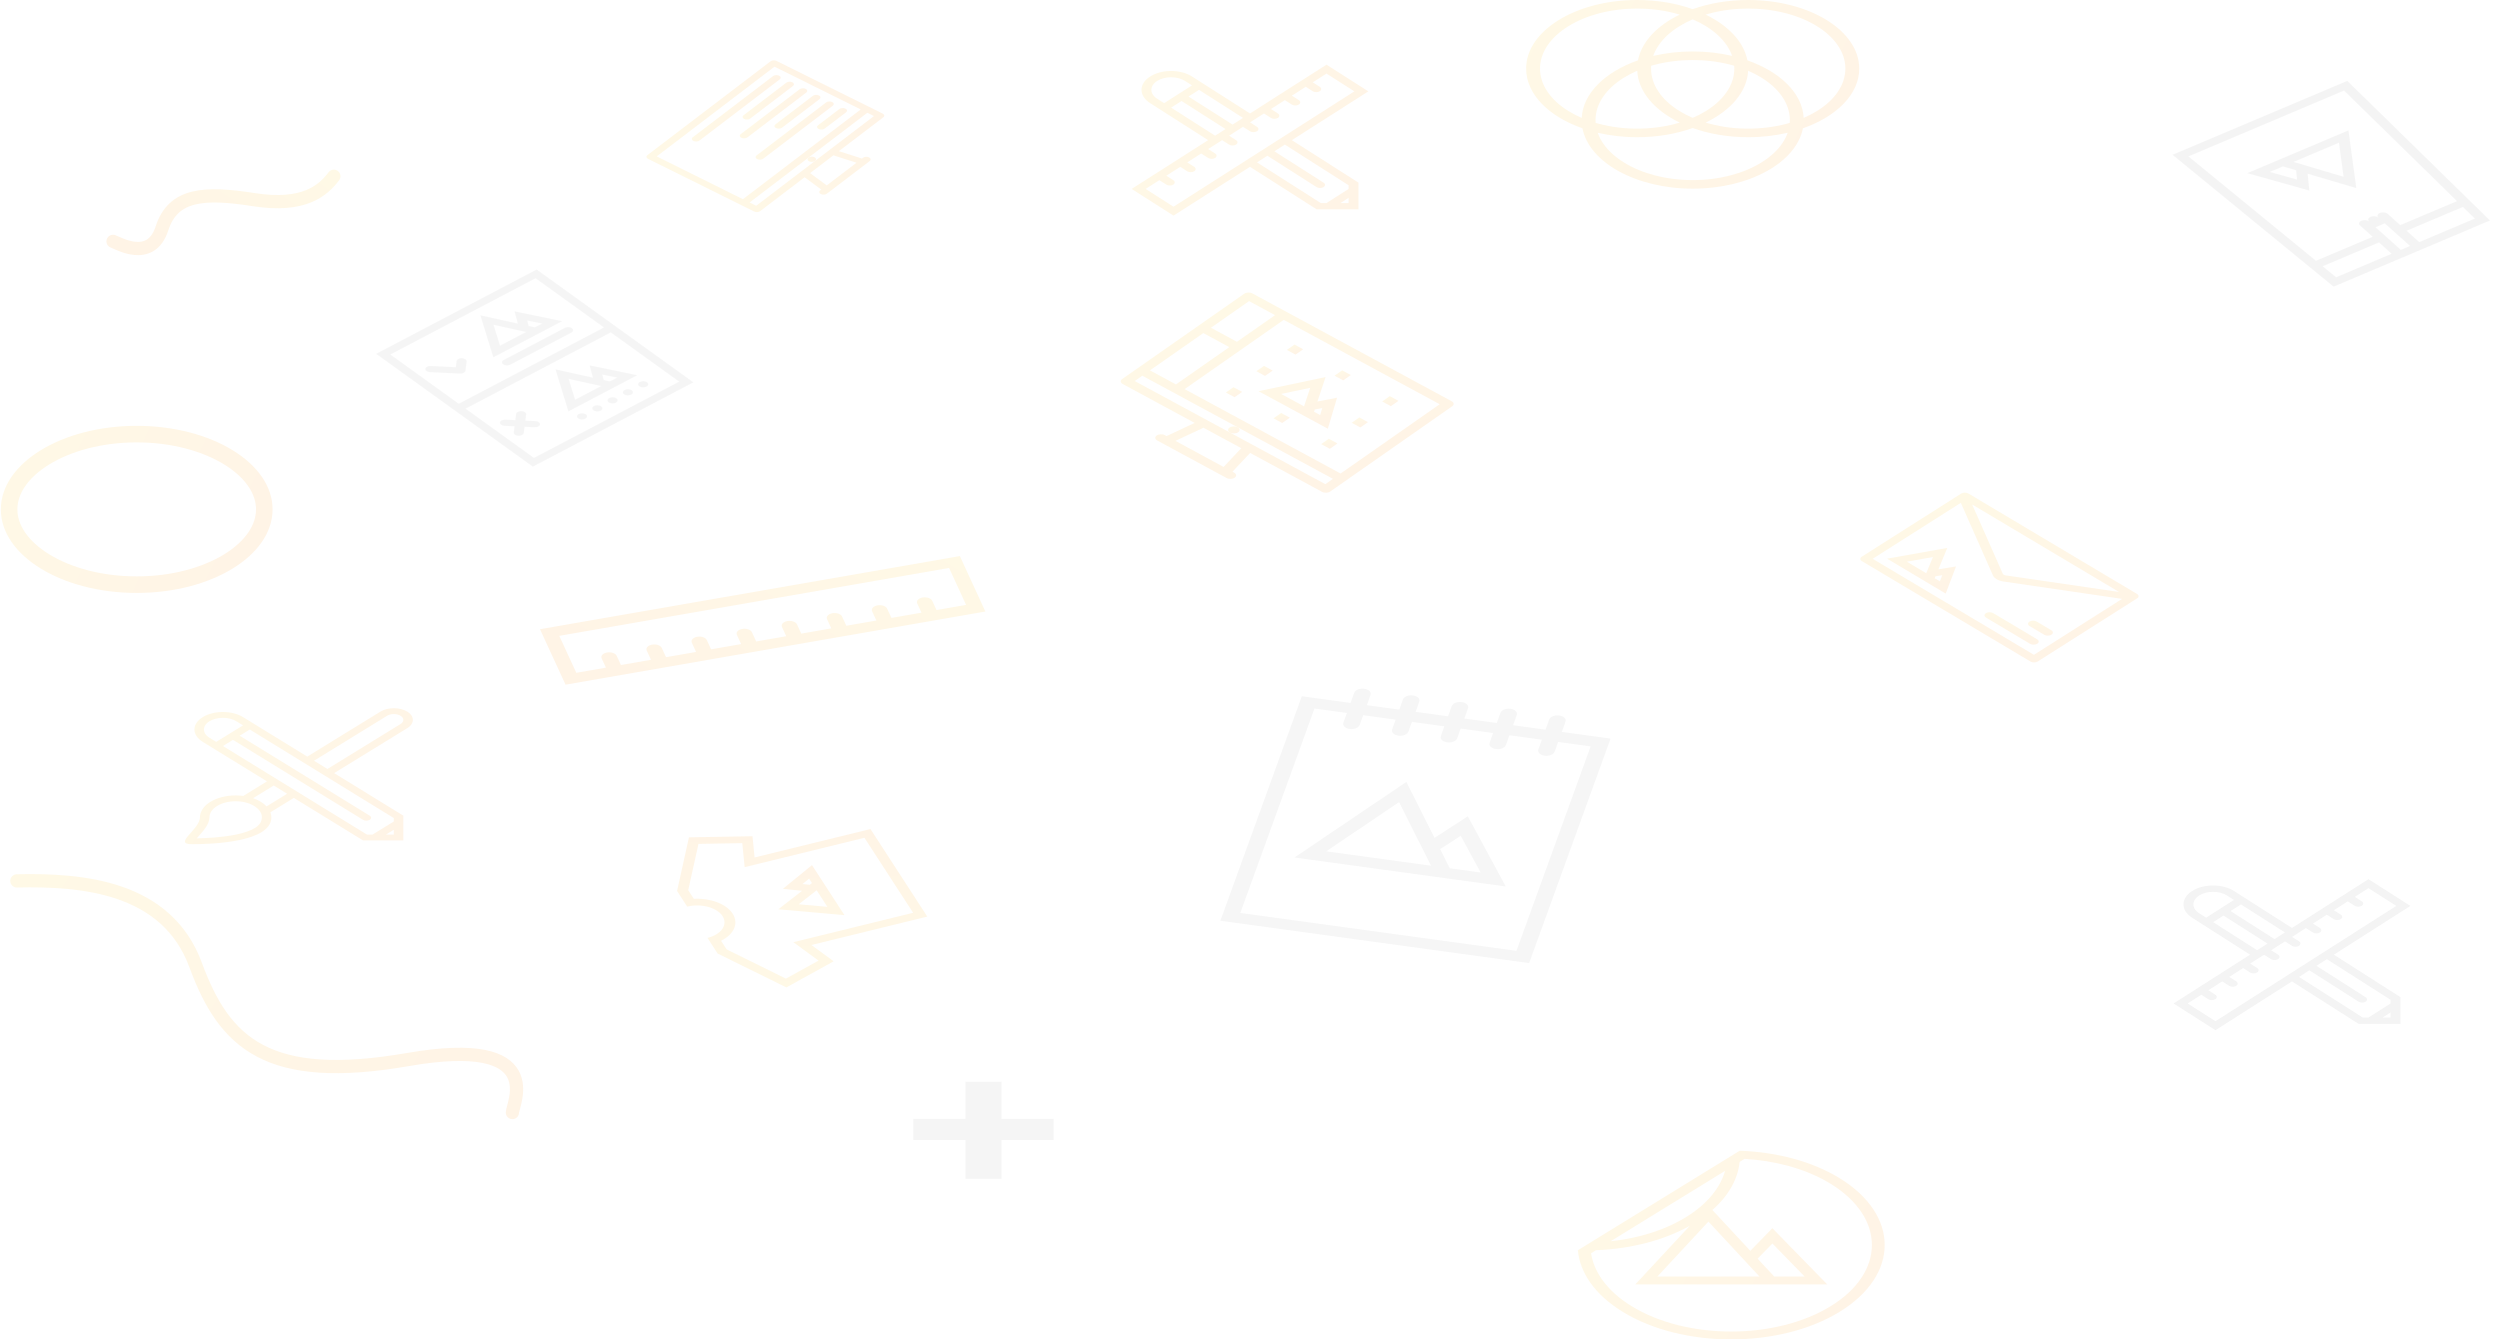 <svg width="1510" height="809" viewBox="0 0 1510 809" fill="none" xmlns="http://www.w3.org/2000/svg">
<g opacity="0.1">
<path d="M1050.78 695.049C1072.76 695.798 1094.39 701.334 1111.19 711.661C1147.4 733.929 1147.4 770.031 1111.19 792.299C1093.08 803.432 1069.35 809 1045.62 809C1021.89 809 998.151 803.432 980.048 792.299C963.257 781.973 954.248 768.669 953.032 755.152L1050.78 695.049ZM1071.63 771.031H1089.99L1070.53 751.078L1061.59 760.231L1071.63 771.031ZM1062.73 771.031L1031.89 737.843L1001.05 771.031H1062.73ZM972.792 749.721C978.73 749.089 984.544 748.067 990.182 746.662C1000.72 744.033 1010.18 740.171 1018.3 735.181C1027 729.827 1033.58 723.549 1037.84 716.519C1039.68 713.473 1041.05 710.36 1041.95 707.198L972.792 749.721ZM967.77 773.013C972.011 778.951 977.984 784.31 985.511 788.94C993.627 793.93 1003.09 797.794 1013.62 800.421C1023.81 802.961 1034.57 804.248 1045.62 804.248C1056.66 804.248 1067.42 802.961 1077.61 800.421C1088.15 797.794 1097.61 793.93 1105.72 788.94C1113.84 783.948 1120.12 778.132 1124.39 771.651C1128.53 765.388 1130.62 758.771 1130.62 751.981C1130.62 745.189 1128.53 738.572 1124.39 732.308C1120.12 725.828 1113.84 720.012 1105.72 715.02C1098.19 710.39 1089.48 706.721 1079.83 704.115C1071.52 701.873 1062.77 700.477 1053.73 699.95L1050.73 701.793C1049.7 712.008 1044.21 722.086 1034.28 730.832L1057.2 755.502L1070.53 741.842L1103.65 775.783H1076.05H1037.41H987.733L1020.65 740.366C1004.51 749.421 984.43 754.341 964.004 755.124L961.001 756.971C961.854 762.525 964.128 767.911 967.77 773.013Z" fill="url(#paint0_linear_3_260)" style="mix-blend-mode:multiply"/>
<path d="M324.141 162.788L369.402 195.373L373.527 198.342L418.788 230.927L321.833 281.847L276.572 249.262L272.447 246.293L227.186 213.708L324.141 162.788ZM322.511 276.575L410.217 230.512L368.904 200.77L281.198 246.832L322.511 276.575ZM364.779 197.801L323.467 168.058L235.761 214.121L277.073 243.863L364.779 197.8L364.779 197.801Z" fill="#3D3D3D" fill-opacity="0.5"/>
<path d="M312.777 195.455L310.767 188.053L339.535 193.989L329.64 199.186L315.785 206.462L297.986 215.81L290.145 190.459L312.777 195.455ZM327.426 195.432L318.422 193.565L319.335 196.912L323.057 197.727L327.426 195.432ZM317.737 200.52L298.097 196.184L301.992 208.79L317.737 200.52Z" fill="#3D3D3D" fill-opacity="0.5"/>
<path d="M304.219 217.437L341.161 198.035C342.426 197.371 344.357 197.464 345.449 198.25C346.527 199.026 346.375 200.214 345.11 200.878L308.168 220.28C306.889 220.951 304.978 220.847 303.901 220.071C302.809 219.285 302.941 218.108 304.219 217.437Z" fill="#3D3D3D" fill-opacity="0.5"/>
<path d="M386.518 230.688C387.783 230.024 389.701 230.108 390.793 230.894C391.885 231.68 391.718 232.857 390.454 233.521C389.175 234.193 387.259 234.11 386.167 233.324C385.075 232.537 385.24 231.359 386.518 230.688Z" fill="#3D3D3D" fill-opacity="0.5"/>
<path d="M377.288 235.536C378.549 234.873 380.468 234.957 381.559 235.743C382.651 236.529 382.485 237.706 381.223 238.369C379.945 239.04 378.028 238.957 376.936 238.171C375.844 237.385 376.01 236.207 377.288 235.536Z" fill="#3D3D3D" fill-opacity="0.5"/>
<path d="M368.038 240.392C369.316 239.721 371.234 239.805 372.326 240.591C373.418 241.377 373.252 242.554 371.973 243.226C370.712 243.888 368.795 243.805 367.703 243.019C366.611 242.233 366.776 241.055 368.038 240.392Z" fill="#3D3D3D" fill-opacity="0.5"/>
<path d="M358.811 245.24C360.09 244.569 362.008 244.653 363.1 245.439C364.191 246.225 364.025 247.402 362.747 248.073C361.489 248.734 359.572 248.651 358.48 247.865C357.388 247.079 357.553 245.901 358.811 245.24Z" fill="#3D3D3D" fill-opacity="0.5"/>
<path d="M349.575 250.09C350.853 249.418 352.758 249.51 353.849 250.296C354.941 251.082 354.788 252.252 353.51 252.923C352.232 253.594 350.336 253.501 349.244 252.715C348.152 251.928 348.297 250.761 349.575 250.09Z" fill="#3D3D3D" fill-opacity="0.5"/>
<path d="M361.128 239.106L343.33 248.454L335.502 223.112L358.135 228.109L356.11 220.697L384.878 226.633L374.983 231.83L361.128 239.106L361.128 239.106ZM347.348 241.443L363.093 233.174L343.455 228.838L347.348 241.443ZM372.782 228.085L363.78 226.219L364.678 229.556L368.413 230.38L372.782 228.085L372.782 228.085Z" fill="#3D3D3D" fill-opacity="0.5"/>
<path d="M256.908 222.77C257.04 221.744 258.507 220.973 260.175 221.054L275.313 221.796L275.79 218.071C275.921 217.046 277.389 216.275 279.057 216.356C280.725 216.436 281.964 217.329 281.847 218.365L281.135 223.941C280.99 224.973 279.536 225.737 277.868 225.656L259.699 224.778C258.031 224.698 256.777 223.795 256.908 222.77Z" fill="#3D3D3D" fill-opacity="0.5"/>
<path d="M326.154 256.351C326.009 257.383 324.568 258.156 322.887 258.066L322.874 258.073L316.83 257.773L316.354 261.498C316.222 262.523 314.754 263.294 313.087 263.213C311.419 263.133 310.178 262.24 310.297 261.205L310.786 257.49L304.729 257.196C303.061 257.116 301.808 256.213 301.94 255.189C302.072 254.163 303.54 253.392 305.207 253.473L311.263 253.765L311.727 250.049L311.741 250.042C311.872 249.016 313.326 248.252 315.008 248.326C316.674 248.406 317.928 249.308 317.796 250.334L317.32 254.058L323.364 254.342C325.044 254.432 326.285 255.325 326.154 256.351Z" fill="#3D3D3D" fill-opacity="0.5"/>
<path d="M433.458 575.93L429.781 570.265L428.555 568.375L427.33 566.489C435.721 564.43 439.794 558.517 436.415 553.311C433.036 548.104 423.463 545.544 415.072 547.603L413.846 545.713L412.621 543.825L408.943 538.16L416.126 505.747L454.501 505.087L455.769 517.912L525.755 500.737L560.076 553.616L490.089 570.791L503.53 580.628L474.96 596.394L433.458 575.93ZM494.393 580.209L485.091 573.403L479.193 569.084L487.637 567.012L551.535 551.331L522.118 506.007L458.22 521.688L449.776 523.76L449.219 518.134L448.343 509.257L421.875 509.712L415.681 537.669L419.063 542.881C428.917 542.347 438.615 545.829 442.501 551.817C446.388 557.806 443.254 564.438 435.51 568.221L438.892 573.432L474.69 591.086L494.393 580.209Z" fill="url(#paint1_linear_3_260)" style="mix-blend-mode:multiply"/>
<path d="M484.45 538.045L472.867 536.861L490.443 522.539L495.112 529.733L501.65 539.805L510.055 552.756L470.129 549.206L484.45 538.045ZM488.689 530.703L484.693 533.957L489.115 534.41L490.429 533.385L488.688 530.703L488.689 530.703ZM493.253 537.735L482.393 546.196L499.746 547.739L493.253 537.735Z" fill="url(#paint2_linear_3_260)" style="mix-blend-mode:multiply"/>
<g clip-path="url(#clip0_3_260)">
<path d="M1312.88 606.095L1359.08 576.629L1324.07 554.299C1317.09 549.849 1317.09 542.634 1324.07 538.184C1327.56 535.959 1332.13 534.846 1336.7 534.846C1341.27 534.846 1345.85 535.959 1349.34 538.184L1384.36 560.514L1430.56 531.048L1455.84 547.163L1409.63 576.629L1449.88 602.296V618.412H1424.61L1384.36 592.744L1338.15 622.209L1312.88 606.095ZM1363.3 573.943L1369.6 569.926L1343 552.968L1336.7 556.985L1363.3 573.943ZM1345.13 540.869C1342.88 539.435 1339.89 538.645 1336.7 538.645C1333.52 538.645 1330.53 539.435 1328.28 540.869C1323.64 543.832 1323.64 548.652 1328.28 551.613L1332.49 554.299L1349.34 543.555L1345.13 540.869ZM1353.55 546.241L1347.22 550.282L1373.81 567.24L1380.15 563.2L1353.55 546.241ZM1430.56 536.421L1422.26 541.712L1426.48 544.398C1427.64 545.139 1427.64 546.343 1426.48 547.084C1425.31 547.825 1423.43 547.825 1422.26 547.084C1422.26 547.084 1422.26 547.083 1422.26 547.081L1418.05 544.398L1409.63 549.77L1413.84 552.456C1415 553.198 1415 554.401 1413.84 555.142C1412.68 555.884 1410.79 555.884 1409.63 555.142C1409.63 555.141 1409.63 555.141 1409.63 555.141L1405.41 552.456L1396.99 557.828L1401.2 560.511C1401.2 560.511 1401.2 560.513 1401.2 560.514C1402.37 561.256 1402.37 562.458 1401.2 563.199C1400.04 563.942 1398.16 563.942 1396.99 563.199V563.2L1392.78 560.514L1384.36 565.885L1388.57 568.571C1389.73 569.314 1389.73 570.515 1388.57 571.257C1387.41 571.998 1385.52 571.998 1384.36 571.257L1380.15 568.571L1371.72 573.943L1375.93 576.629C1377.1 577.37 1377.1 578.574 1375.93 579.315C1374.77 580.056 1372.88 580.056 1371.72 579.315C1371.72 579.314 1371.72 579.314 1371.72 579.314L1367.51 576.629L1359.08 582.001L1363.3 584.686V584.687C1364.46 585.429 1364.46 586.63 1363.3 587.373C1362.13 588.115 1360.25 588.115 1359.08 587.373L1354.87 584.687L1346.45 590.059L1350.66 592.744C1351.82 593.487 1351.82 594.688 1350.66 595.43C1349.5 596.171 1347.61 596.173 1346.45 595.43C1346.45 595.43 1346.45 595.43 1346.45 595.428L1342.24 592.744L1333.81 598.116L1338.02 600.801L1338.02 600.802C1339.19 601.543 1339.19 602.747 1338.02 603.488C1336.86 604.229 1334.97 604.229 1333.81 603.488L1329.6 600.802L1321.3 606.095L1338.15 616.838L1447.41 547.163L1430.56 536.421ZM1443.93 614.613V611.467L1438.99 614.613H1443.93ZM1427.08 614.613H1430.57L1443.93 606.095V603.87L1405.42 579.315L1399.08 583.356L1428.8 602.308C1429.96 603.05 1429.96 604.253 1428.8 604.994C1427.64 605.736 1425.75 605.736 1424.59 604.994L1394.87 586.042L1388.57 590.058L1427.08 614.613Z" fill="#3D3D3D" fill-opacity="0.61"/>
</g>
<g clip-path="url(#clip1_3_260)">
<path d="M683.52 114.115L729.726 84.65L694.711 62.32C687.73 57.87 687.73 50.655 694.711 46.205C698.201 43.979 702.773 42.867 707.345 42.867C711.917 42.867 716.494 43.979 719.984 46.205L754.999 68.535L801.205 39.069L826.478 55.184L780.272 84.65L820.523 110.316V126.433H795.25L754.999 100.765L708.794 130.23L683.52 114.115ZM733.94 81.964L740.24 77.947L713.645 60.989L707.345 65.006L733.94 81.964ZM715.769 48.89C713.518 47.455 710.53 46.665 707.345 46.665C704.164 46.665 701.172 47.456 698.921 48.89C694.279 51.852 694.279 56.672 698.921 59.634L703.135 62.32L719.984 51.576L715.769 48.89ZM724.194 54.262L717.859 58.303L744.45 75.26L750.789 71.221L724.194 54.262ZM801.205 44.441L792.907 49.733L797.121 52.419C798.282 53.16 798.282 54.363 797.121 55.105C795.956 55.846 794.072 55.846 792.907 55.105C792.907 55.105 792.907 55.103 792.902 55.102L788.697 52.419L780.272 57.791L784.482 60.477C785.647 61.218 785.647 62.422 784.482 63.163C783.322 63.904 781.433 63.904 780.272 63.163C780.272 63.161 780.272 63.161 780.272 63.161L776.058 60.477L767.633 65.849L771.843 68.532C771.843 68.532 771.848 68.534 771.848 68.535C773.008 69.276 773.008 70.478 771.848 71.22C770.683 71.962 768.798 71.962 767.633 71.22V71.221L763.423 68.535L754.999 73.906L759.209 76.591C760.374 77.334 760.374 78.536 759.209 79.278C758.049 80.019 756.164 80.019 754.999 79.278L750.789 76.591L742.365 81.964L746.575 84.65C747.74 85.391 747.74 86.594 746.575 87.336C745.414 88.077 743.525 88.077 742.365 87.336C742.36 87.334 742.36 87.334 742.36 87.334L738.15 84.65L729.726 90.022L733.94 92.706V92.708C735.101 93.449 735.101 94.651 733.94 95.394C732.775 96.135 730.891 96.135 729.726 95.394L725.516 92.708L717.091 98.08L721.301 100.765C722.466 101.507 722.466 102.709 721.301 103.451C720.141 104.192 718.256 104.193 717.091 103.451C717.091 103.451 717.091 103.451 717.091 103.449L712.881 100.765L704.457 106.137L708.662 108.821L708.667 108.823C709.832 109.564 709.832 110.767 708.667 111.509C707.502 112.25 705.617 112.25 704.457 111.509L700.242 108.823L691.944 114.116L708.793 124.858L818.054 55.184L801.205 44.441ZM814.568 122.634V119.487L809.629 122.634H814.568ZM797.719 122.634H801.209L814.568 114.115V111.891L776.058 87.336L769.723 91.376L799.442 110.329C800.607 111.071 800.607 112.274 799.442 113.015C798.282 113.757 796.397 113.757 795.232 113.015L765.509 94.063L759.209 98.079L797.719 122.634Z" fill="url(#paint3_linear_3_260)" style="mix-blend-mode:multiply"/>
</g>
<path d="M1203.86 370.304L1230.43 386.125C1231.65 386.853 1231.68 388.053 1230.5 388.803C1229.31 389.557 1227.36 389.577 1226.14 388.849L1199.57 373.028C1198.35 372.3 1198.32 371.1 1199.51 370.346C1200.69 369.596 1202.64 369.576 1203.86 370.304Z" fill="url(#paint4_linear_3_260)" style="mix-blend-mode:multiply"/>
<path d="M1234.72 383.401L1225.86 378.127C1224.64 377.399 1224.61 376.2 1225.79 375.448C1226.97 374.697 1228.92 374.679 1230.15 375.407L1239 380.681C1240.22 381.409 1240.26 382.607 1239.07 383.359C1237.89 384.11 1235.94 384.129 1234.72 383.401Z" fill="url(#paint5_linear_3_260)" style="mix-blend-mode:multiply"/>
<path d="M1170.78 343.875L1181.43 342.125L1175.21 358.525L1166.78 353.502L1154.98 346.472L1139.79 337.43L1176.16 330.946L1170.78 343.875ZM1171.69 351.145L1173.1 347.417L1169.04 348.083L1168.54 349.272L1171.69 351.145ZM1163.44 346.236L1167.52 336.435L1151.71 339.251L1163.44 346.236Z" fill="url(#paint6_linear_3_260)" style="mix-blend-mode:multiply"/>
<path d="M1188.91 298.079L1290.74 358.727C1291.97 359.455 1292 360.655 1290.81 361.407L1230.78 399.525C1229.6 400.275 1227.64 400.294 1226.42 399.566L1124.58 338.918C1123.36 338.192 1123.33 336.991 1124.51 336.241L1184.55 298.123C1185.73 297.371 1187.69 297.353 1188.91 298.079ZM1191.18 304.709L1209.7 346.582C1209.84 346.915 1210.7 347.423 1211.24 347.503L1279.91 357.555L1191.18 304.709ZM1228.5 395.524L1281.74 361.718L1209.82 351.191C1208.45 350.991 1207.12 350.503 1206.04 349.858C1204.95 349.212 1204.11 348.408 1203.75 347.577L1184.34 303.701L1131.09 337.513L1228.5 395.524Z" fill="url(#paint7_linear_3_260)" style="mix-blend-mode:multiply"/>
<path d="M921.785 41.437C921.785 18.551 951.81 0 988.853 0C1001.07 0 1012.52 2.018 1022.38 5.545C1032.25 2.018 1043.7 0 1055.92 0C1092.96 0 1122.98 18.551 1122.98 41.437C1122.98 56.898 1109.28 70.379 1088.97 77.499C1084.98 98.033 1056.7 113.951 1022.38 113.951C988.074 113.951 959.786 98.033 955.801 77.499C935.49 70.379 921.785 56.898 921.785 41.437ZM1079.76 80.176C1072.35 81.917 1064.32 82.873 1055.92 82.873C1043.7 82.873 1032.25 80.855 1022.38 77.329C1012.52 80.855 1001.07 82.873 988.853 82.873C980.454 82.873 972.423 81.917 965.011 80.176C965.779 82.378 966.878 84.533 968.309 86.625C971.262 90.942 975.499 94.822 980.89 98.153C986.281 101.483 992.556 104.099 999.544 105.926C1006.78 107.815 1014.46 108.773 1022.39 108.773C1030.31 108.773 1037.99 107.815 1045.23 105.926C1052.21 104.099 1058.49 101.483 1063.88 98.153C1069.27 94.822 1073.51 90.943 1076.46 86.625C1077.89 84.533 1078.99 82.378 1079.76 80.176ZM963.765 74.224C964.508 74.44 965.257 74.649 966.012 74.848C973.239 76.737 980.926 77.695 988.853 77.695C996.78 77.695 1004.46 76.737 1011.69 74.848C1012.65 74.595 1013.6 74.328 1014.54 74.047C999.414 66.71 989.523 55.445 988.89 42.738C986.047 43.961 983.37 45.342 980.89 46.877C975.498 50.208 971.262 54.087 968.308 58.402C965.251 62.869 963.703 67.617 963.703 72.515C963.703 73.087 963.722 73.656 963.765 74.224ZM997.302 39.728C997.259 40.295 997.235 40.864 997.235 41.437C997.235 46.334 998.782 51.082 1001.84 55.547C1004.8 59.864 1009.03 63.744 1014.42 67.075C1016.9 68.603 1019.55 69.979 1022.39 71.197C1025.22 69.979 1027.87 68.603 1030.35 67.075C1035.74 63.744 1039.97 59.865 1042.93 55.547C1045.99 51.082 1047.53 46.334 1047.53 41.437C1047.53 40.864 1047.51 40.295 1047.47 39.728C1046.73 39.511 1045.98 39.303 1045.23 39.104C1037.99 37.214 1030.31 36.256 1022.38 36.256C1014.46 36.256 1006.78 37.214 999.543 39.104C998.788 39.303 998.039 39.511 997.302 39.728ZM1022.38 31.078C1030.78 31.078 1038.82 32.034 1046.22 33.775C1045.45 31.573 1044.36 29.418 1042.93 27.326C1039.97 23.009 1035.74 19.13 1030.35 15.799C1027.87 14.27 1025.22 12.895 1022.38 11.677C1019.55 12.895 1016.89 14.27 1014.42 15.799C1009.03 19.13 1004.8 23.009 1001.84 27.326C1000.41 29.418 999.309 31.573 998.548 33.775C1005.95 32.034 1013.99 31.078 1022.38 31.078ZM1055.88 42.738C1055.25 55.445 1045.35 66.71 1030.23 74.047C1031.17 74.328 1032.12 74.595 1033.08 74.848C1040.31 76.737 1047.99 77.695 1055.92 77.695C1063.84 77.695 1071.53 76.737 1078.76 74.848C1079.51 74.649 1080.26 74.44 1081 74.224C1081.05 73.656 1081.07 73.087 1081.07 72.515C1081.07 67.617 1079.52 62.869 1076.46 58.404C1073.51 54.087 1069.27 50.208 1063.88 46.877C1061.4 45.342 1058.72 43.961 1055.88 42.738ZM1030.23 8.826C1043.88 15.446 1053.26 25.264 1055.43 36.452C1075.17 43.371 1088.67 56.3 1089.42 71.213C1092.26 69.99 1094.93 68.609 1097.41 67.075C1102.81 63.744 1107.04 59.865 1109.99 55.547C1113.05 51.082 1114.6 46.334 1114.6 41.437C1114.6 36.539 1113.05 31.791 1109.99 27.326C1107.04 23.009 1102.81 19.13 1097.41 15.799C1092.02 12.468 1085.74 9.852 1078.76 8.025C1071.53 6.136 1063.84 5.178 1055.92 5.178C1047.99 5.178 1040.31 6.136 1033.08 8.025C1032.12 8.278 1031.17 8.545 1030.23 8.826ZM934.777 27.326C931.719 31.791 930.166 36.539 930.166 41.437C930.166 46.334 931.719 51.082 934.777 55.547C937.731 59.864 941.961 63.744 947.358 67.075C949.839 68.609 952.51 69.99 955.353 71.213C956.102 56.3 969.598 43.371 989.338 36.452C991.506 25.264 1000.89 15.446 1014.54 8.826C1013.6 8.545 1012.65 8.278 1011.69 8.026C1004.46 6.136 996.78 5.178 988.853 5.178C980.927 5.178 973.239 6.136 966.012 8.026C959.025 9.852 952.749 12.468 947.358 15.799C941.961 19.13 937.731 23.009 934.777 27.326Z" fill="url(#paint8_linear_3_260)" style="mix-blend-mode:multiply"/>
<path d="M1503.95 133.182L1465.05 149.634L1448.39 156.685L1409.49 173.138L1312.2 93.491L1417.77 48.836L1503.95 133.182ZM1494.8 132.019L1487.61 124.992L1453.59 139.385L1461.23 146.217L1494.8 132.019ZM1455.67 148.569L1440.38 134.903L1434.83 137.253L1450.12 150.918L1455.67 148.569ZM1444.56 153.268L1436.92 146.435L1402.89 160.83L1411 167.466L1444.56 153.268ZM1321.82 94.46L1398.84 157.511L1433.1 143.019L1425.45 136.186C1424.4 135.243 1424.78 133.953 1426.32 133.304C1427.85 132.655 1429.95 132.893 1431.01 133.836C1429.95 132.893 1430.34 131.602 1431.88 130.953C1433.41 130.304 1435.51 130.543 1436.56 131.487C1435.51 130.543 1435.9 129.252 1437.43 128.603C1438.96 127.954 1441.07 128.192 1442.12 129.135L1449.76 135.968L1484.02 121.477L1415.8 54.704L1321.82 94.46Z" fill="#3D3D3D" fill-opacity="0.55"/>
<path d="M1423.22 113.639L1393.81 104.925L1394.84 115.098L1357.35 104.589L1371.9 98.434L1392.28 89.816L1418.47 78.736L1423.22 113.639ZM1370.99 103.856L1387.41 108.457L1386.84 102.86L1378.9 100.509L1370.99 103.856L1370.99 103.856ZM1385.3 97.801L1415.52 106.753L1412.72 86.204L1385.3 97.801Z" fill="#3D3D3D" fill-opacity="0.55"/>
<g clip-path="url(#clip2_3_260)">
<path d="M120.768 493.69C120.768 486.367 130.422 480.43 142.333 480.43C143.929 480.43 145.479 480.537 146.975 480.739L161.267 471.949L122.482 448.099C115.764 443.968 115.764 437.269 122.482 433.139C125.839 431.073 130.241 430.04 134.644 430.04C139.047 430.04 143.45 431.073 146.811 433.139L185.6 456.989L229.776 429.824C232.015 428.447 234.951 427.759 237.884 427.759C240.821 427.759 243.757 428.447 245.996 429.824C250.475 432.578 250.475 437.043 245.996 439.798L201.817 466.962L243.606 492.657V507.617H219.273L177.488 481.923L163.322 490.634C163.7 491.616 163.901 492.639 163.901 493.69C163.901 508.708 127.885 509.898 115.974 509.898C104.064 509.898 120.768 501.014 120.768 493.69ZM134.644 433.566C131.581 433.566 128.704 434.3 126.536 435.631C122.066 438.381 122.066 442.856 126.536 445.606L130.59 448.099L146.811 438.124L142.757 435.631C140.589 434.3 137.711 433.566 134.644 433.566ZM241.942 437.304C244.177 435.93 244.177 433.693 241.942 432.317C240.858 431.652 239.417 431.285 237.884 431.285C236.354 431.285 234.913 431.652 233.829 432.317L189.654 459.482L197.762 464.469L241.942 437.304ZM237.867 504.091V501.17L233.12 504.091H237.867ZM221.651 504.091H225.007L237.867 496.183V494.118L150.865 440.619L144.765 444.37L223.31 492.667C224.432 493.356 224.432 494.473 223.31 495.161C222.193 495.85 220.373 495.85 219.256 495.161L140.711 446.862L134.644 450.592L221.651 504.091ZM173.434 479.43L165.326 474.443L152.852 482.112C156.247 483.281 159.074 484.995 161.019 487.064L173.434 479.43ZM142.572 504.084C147.559 503.051 151.403 501.705 153.999 500.084C156.801 498.335 158.163 496.244 158.163 493.69C158.163 491.09 156.52 488.646 153.529 486.807C150.538 484.969 146.563 483.956 142.333 483.956C133.602 483.956 126.502 488.323 126.502 493.69C126.502 497.705 123.024 501.62 120.226 504.765C119.81 505.235 119.305 505.801 118.843 506.348C125.019 506.249 134.371 505.784 142.572 504.084Z" fill="url(#paint9_linear_3_260)" style="mix-blend-mode:multiply"/>
</g>
<g clip-path="url(#clip3_3_260)">
<path d="M595.173 369.356L341.588 413.537L326.155 380.054L579.746 335.87L595.173 369.356ZM348.09 406.378L365.973 403.26L363.397 397.679C362.692 396.138 364.147 394.536 366.651 394.096C369.157 393.663 371.763 394.558 372.478 396.097C372.475 396.101 372.475 396.101 372.475 396.101L375.045 401.679L393.198 398.516L390.627 392.938C389.916 391.395 391.372 389.792 393.882 389.355C396.382 388.919 398.998 389.813 399.703 391.354L402.273 396.937L420.426 393.774L417.859 388.192L417.856 388.191C417.144 386.653 418.603 385.046 421.106 384.612C423.616 384.175 426.222 385.069 426.93 386.612C426.933 386.613 426.933 386.613 426.933 386.613L429.504 392.191L447.656 389.028L445.083 383.449C444.375 381.907 445.83 380.304 448.337 379.866C450.84 379.431 453.449 380.327 454.161 381.866L456.731 387.449L474.884 384.286L472.31 378.707C471.599 377.163 473.058 375.562 475.565 375.124C478.071 374.685 480.677 375.58 481.389 377.123L483.959 382.707L502.108 379.543L499.538 373.96C498.827 372.421 500.286 370.815 502.789 370.38C505.299 369.943 507.905 370.838 508.613 372.38C508.616 372.381 508.616 372.381 508.616 372.381L511.187 377.959L529.34 374.797L526.766 369.218C526.058 367.675 527.513 366.073 530.02 365.634C532.524 365.2 535.133 366.096 535.844 367.634C535.844 367.634 535.844 367.634 535.841 367.638L538.414 373.217L556.567 370.055L554 364.477C553.997 364.476 553.994 364.475 553.994 364.475C553.286 362.933 554.741 361.331 557.248 360.892C559.755 360.454 562.364 361.35 563.072 362.892L565.645 368.471L583.526 365.356L573.242 343.033L337.803 384.054L348.09 406.378Z" fill="url(#paint10_linear_3_260)" style="mix-blend-mode:multiply"/>
</g>
<path d="M391.023 93.711L465.4 37.044C466.29 36.365 467.912 36.258 469.018 36.807L533.125 68.622C534.231 69.171 534.403 70.168 533.512 70.846L506.678 91.291L520.633 95.782L521.28 95.289C522.17 94.61 523.793 94.504 524.899 95.053C526.006 95.602 526.177 96.599 525.287 97.278L499.414 116.99C498.524 117.668 496.903 117.775 495.796 117.226C494.69 116.677 494.517 115.679 495.407 115.001L496.056 114.507L485.973 107.065L459.135 127.514C458.244 128.192 456.623 128.299 455.517 127.75L391.41 95.936C390.304 95.387 390.132 94.39 391.023 93.711ZM517.334 98.295L503.397 93.811L489.282 104.559L499.353 111.995L517.334 98.295L517.334 98.295ZM396.65 94.466L448.735 120.314L519.872 66.115L467.787 40.267L396.65 94.466ZM492.318 97.192L527.886 70.093L523.879 68.104L488.311 95.203L452.742 122.303L456.749 124.291L492.318 97.192Z" fill="url(#paint11_linear_3_260)" style="mix-blend-mode:multiply"/>
<path d="M488.698 97.429C487.591 96.879 487.417 95.884 488.31 95.204C489.203 94.524 490.822 94.418 491.928 94.967C493.034 95.516 493.21 96.512 492.317 97.193C491.424 97.873 489.804 97.978 488.698 97.429Z" fill="url(#paint12_linear_3_260)" style="mix-blend-mode:multiply"/>
<path d="M470.944 47.938L422.444 84.89C422.444 84.89 422.442 84.892 422.44 84.894C421.549 85.572 419.928 85.679 418.822 85.13C417.715 84.581 417.542 83.583 418.432 82.905L466.937 45.95C467.833 45.267 469.455 45.161 470.562 45.71C471.668 46.259 471.84 47.256 470.944 47.938Z" fill="url(#paint13_linear_3_260)" style="mix-blend-mode:multiply"/>
<path d="M478.958 51.916L453.093 71.623C453.09 71.625 453.09 71.625 453.09 71.625C452.197 72.305 450.579 72.41 449.472 71.861C448.366 71.312 448.192 70.317 449.085 69.637L474.952 49.928C475.848 49.246 477.469 49.139 478.575 49.688C479.682 50.237 479.853 51.234 478.958 51.916Z" fill="url(#paint14_linear_3_260)" style="mix-blend-mode:multiply"/>
<path d="M486.98 55.894L451.414 82.991C451.412 82.993 451.412 82.993 451.412 82.993C450.519 83.674 448.9 83.779 447.794 83.23C446.687 82.681 446.512 81.685 447.405 81.004L482.973 53.905C483.868 53.223 485.49 53.116 486.596 53.665C487.704 54.214 487.876 55.212 486.98 55.894Z" fill="url(#paint15_linear_3_260)" style="mix-blend-mode:multiply"/>
<path d="M494.987 59.869L472.355 77.113C471.46 77.795 469.839 77.902 468.732 77.353C467.626 76.804 467.454 75.807 468.349 75.125L490.98 57.881C491.875 57.199 493.498 57.092 494.605 57.641C495.711 58.19 495.883 59.187 494.987 59.869Z" fill="url(#paint16_linear_3_260)" style="mix-blend-mode:multiply"/>
<path d="M503 63.846L460.966 95.872L460.967 95.873C460.072 96.555 458.449 96.661 457.343 96.112C456.237 95.563 456.065 94.566 456.96 93.884L498.994 61.858C499.89 61.176 501.511 61.069 502.617 61.618C503.724 62.167 503.895 63.164 503 63.846Z" fill="url(#paint17_linear_3_260)" style="mix-blend-mode:multiply"/>
<path d="M511.015 67.824L498.083 77.676C497.188 78.358 495.567 78.466 494.46 77.916C493.354 77.367 493.181 76.37 494.076 75.688L507.008 65.835C507.903 65.153 509.524 65.046 510.631 65.595C511.738 66.145 511.91 67.142 511.015 67.824Z" fill="url(#paint18_linear_3_260)" style="mix-blend-mode:multiply"/>
<path d="M866.436 506.09L886.557 493.066L909.46 535.421L879.084 531.255L836.554 525.422L781.884 517.924L849.457 472.293L866.436 506.09ZM894.315 527.011L882.302 504.796L869.839 512.862L875.663 524.453L894.315 527.011ZM864.36 522.903L845.046 484.454L800.978 514.21L864.36 522.903Z" fill="#3D3D3D" fill-opacity="0.49"/>
<path d="M815.745 424.584L817.98 418.421C818.598 416.719 821.29 415.641 824 416.012C826.717 416.385 828.409 418.065 827.792 419.766L825.556 425.93L845.186 428.622L847.421 422.458C848.039 420.757 850.731 419.678 853.441 420.05C856.158 420.423 857.85 422.102 857.233 423.804L854.997 429.967L874.623 432.659L876.859 426.496C877.476 424.794 880.172 423.716 882.882 424.088C885.595 424.46 887.291 426.14 886.674 427.842L884.438 434.005L904.064 436.697L906.3 430.533C906.917 428.832 909.613 427.754 912.323 428.126C915.036 428.498 916.732 430.178 916.115 431.88L913.879 438.043L933.505 440.735L935.741 434.571C936.358 432.869 939.054 431.792 941.764 432.163C944.477 432.535 946.173 434.216 945.556 435.917L943.32 442.081L972.761 446.118L923.582 581.704L737.124 556.132L786.304 420.546L815.745 424.584ZM749.125 551.44L915.957 574.32L960.757 450.808L941.131 448.116L938.989 454.021C938.372 455.722 935.676 456.802 932.962 456.43C930.252 456.058 928.557 454.376 929.174 452.675L931.316 446.77L911.69 444.078L909.548 449.983C908.931 451.685 906.234 452.764 903.521 452.392C900.811 452.021 899.116 450.338 899.733 448.637L901.875 442.732L882.249 440.04L880.107 445.945C879.49 447.647 876.793 448.727 874.08 448.355C871.37 447.983 869.675 446.301 870.292 444.599L872.434 438.694L852.808 436.003L850.666 441.907C850.049 443.609 847.356 444.689 844.639 444.317C841.929 443.945 840.238 442.263 840.855 440.562L842.997 434.657L823.367 431.965L821.225 437.87C820.608 439.571 817.915 440.652 815.198 440.279C812.488 439.907 810.797 438.226 811.414 436.524L813.556 430.619L793.926 427.927L749.125 551.44Z" fill="#3D3D3D" fill-opacity="0.49"/>
<path d="M756.421 177.226L876.807 242.358C878.252 243.14 878.395 244.494 877.123 245.383L803.438 296.879C802.167 297.768 799.963 297.853 798.518 297.071L755.084 273.572L744.4 284.922L745.447 285.488C746.892 286.27 747.033 287.626 745.761 288.515C744.489 289.404 742.286 289.489 740.841 288.707L698.966 266.052C697.521 265.27 697.382 263.917 698.654 263.029C699.926 262.14 702.127 262.051 703.572 262.833L704.619 263.399L721.575 255.443L678.133 231.939C676.687 231.157 676.549 229.805 677.82 228.916L751.505 177.42C752.777 176.531 754.976 176.444 756.421 177.226ZM739.063 282.035L749.732 270.7L726.893 258.337L709.955 266.287L739.063 282.035L739.063 282.035ZM731.408 197.953L747.11 206.448L770.136 190.357L754.434 181.861L731.408 197.953ZM742.505 209.667L726.802 201.172L694.567 223.7L710.269 232.196L742.505 209.667ZM775.369 193.188L715.502 235.027L809.715 285.999L869.583 244.16L775.369 193.188ZM742.931 261.289L800.504 292.437L805.11 289.218L747.537 258.07L689.961 226.919L685.355 230.138L742.931 261.289Z" fill="url(#paint19_linear_3_260)" style="mix-blend-mode:multiply"/>
<path d="M742.623 258.263C743.895 257.374 746.094 257.287 747.543 258.071C748.989 258.853 749.127 260.205 747.856 261.094C746.584 261.983 744.383 262.071 742.937 261.29C741.488 260.506 741.351 259.152 742.623 258.263Z" fill="url(#paint20_linear_3_260)" style="mix-blend-mode:multiply"/>
<path d="M778.086 245.99L760.141 236.281L800.655 227.746L795.719 242.532L807.595 240.202L802.015 258.936L792.044 253.541L778.086 245.99ZM791.372 234.233L773.768 237.943L787.63 245.442L791.372 234.233ZM797.374 250.715L798.643 246.458L794.114 247.347L793.66 248.705L797.374 250.715Z" fill="url(#paint21_linear_3_260)" style="mix-blend-mode:multiply"/>
<path d="M839.443 239.268L844.676 242.099L840.07 245.318L834.837 242.487L839.443 239.268Z" fill="url(#paint22_linear_3_260)" style="mix-blend-mode:multiply"/>
<path d="M810.661 223.695L815.894 226.527L811.288 229.745L806.055 226.914L810.661 223.695Z" fill="url(#paint23_linear_3_260)" style="mix-blend-mode:multiply"/>
<path d="M781.873 208.121L787.11 210.954L782.504 214.173L777.267 211.34L781.873 208.121Z" fill="url(#paint24_linear_3_260)" style="mix-blend-mode:multiply"/>
<path d="M763.447 220.994L768.684 223.827L764.08 227.045L758.843 224.212L763.447 220.994Z" fill="url(#paint25_linear_3_260)" style="mix-blend-mode:multiply"/>
<path d="M745.023 233.867L750.26 236.701L745.654 239.919L740.417 237.086L745.023 233.867Z" fill="url(#paint26_linear_3_260)" style="mix-blend-mode:multiply"/>
<path d="M802.594 265.016L807.826 267.848L803.221 271.066L797.988 268.235L802.594 265.016Z" fill="url(#paint27_linear_3_260)" style="mix-blend-mode:multiply"/>
<path d="M821.019 252.143L826.251 254.974L821.647 258.192L816.415 255.361L821.019 252.143Z" fill="url(#paint28_linear_3_260)" style="mix-blend-mode:multiply"/>
<path d="M773.81 249.444L779.043 252.275L774.437 255.494L769.204 252.663L773.81 249.444Z" fill="url(#paint29_linear_3_260)" style="mix-blend-mode:multiply"/>
<path d="M5.5 307.668C5.5 319.218 13.132 330.469 27.156 339.093C41.099 347.667 60.678 353.133 82.568 353.133C104.459 353.133 124.037 347.667 137.98 339.093C152.005 330.469 159.637 319.218 159.637 307.668C159.637 296.119 152.005 284.868 137.98 276.244C124.037 267.67 104.459 262.204 82.568 262.204C60.678 262.204 41.099 267.67 27.156 276.244C13.132 284.868 5.5 296.119 5.5 307.668Z" stroke="url(#paint30_linear_3_260)" stroke-width="10" style="mix-blend-mode:multiply"/>
<path d="M551.651 688.555V675.815H583.138V653.369H604.879V675.815H636.367V688.555H604.879V711.972H583.138V688.555H551.651Z" fill="#3D3D3D" fill-opacity="0.53"/>
<path d="M309.494 671.96C309.495 667.056 331.234 625.242 246.444 639.955C161.654 654.668 135.565 630.146 118.172 582.886C100.78 535.626 50.051 531.167 10.192 532.059" stroke="url(#paint31_linear_3_260)" stroke-width="8" stroke-linecap="round" stroke-linejoin="round" style="mix-blend-mode:multiply"/>
<path d="M68.288 145.791C71.091 146.67 91.106 158.841 97.829 137.961C104.553 117.081 123.222 115.863 153.332 120.591C183.443 125.318 195.044 115.203 201.647 106.467" stroke="url(#paint32_linear_3_260)" stroke-width="8" stroke-linecap="round" stroke-linejoin="round" style="mix-blend-mode:multiply"/>
</g>
<defs>
<linearGradient id="paint0_linear_3_260" x1="955.441" y1="697.804" x2="1139.32" y2="785.943" gradientUnits="userSpaceOnUse">
<stop stop-color="#FFC000"/>
<stop offset="1" stop-color="#FF8A00"/>
</linearGradient>
<linearGradient id="paint1_linear_3_260" x1="452.796" y1="600.467" x2="450.253" y2="488.288" gradientUnits="userSpaceOnUse">
<stop stop-color="#FFC000"/>
<stop offset="1" stop-color="#FF8A00"/>
</linearGradient>
<linearGradient id="paint2_linear_3_260" x1="478.132" y1="560.134" x2="479.025" y2="523.875" gradientUnits="userSpaceOnUse">
<stop stop-color="#FFC000"/>
<stop offset="1" stop-color="#FF8A00"/>
</linearGradient>
<linearGradient id="paint3_linear_3_260" x1="685.379" y1="41.274" x2="829.112" y2="107.709" gradientUnits="userSpaceOnUse">
<stop stop-color="#FFC000"/>
<stop offset="1" stop-color="#FF8A00"/>
</linearGradient>
<linearGradient id="paint4_linear_3_260" x1="1201.95" y1="369.292" x2="1199.06" y2="383.577" gradientUnits="userSpaceOnUse">
<stop stop-color="#FFC000"/>
<stop offset="1" stop-color="#FF8A00"/>
</linearGradient>
<linearGradient id="paint5_linear_3_260" x1="1228" y1="374.257" x2="1228.49" y2="384.654" gradientUnits="userSpaceOnUse">
<stop stop-color="#FFC000"/>
<stop offset="1" stop-color="#FF8A00"/>
</linearGradient>
<linearGradient id="paint6_linear_3_260" x1="1162.57" y1="323.534" x2="1171.14" y2="357.913" gradientUnits="userSpaceOnUse">
<stop stop-color="#FFC000"/>
<stop offset="1" stop-color="#FF8A00"/>
</linearGradient>
<linearGradient id="paint7_linear_3_260" x1="1186.52" y1="298.573" x2="1210.14" y2="400.392" gradientUnits="userSpaceOnUse">
<stop stop-color="#FFC000"/>
<stop offset="1" stop-color="#FF8A00"/>
</linearGradient>
<linearGradient id="paint8_linear_3_260" x1="924.4" y1="2.756" x2="1117.59" y2="103.293" gradientUnits="userSpaceOnUse">
<stop stop-color="#FFC000"/>
<stop offset="1" stop-color="#FF8A00"/>
</linearGradient>
<linearGradient id="paint9_linear_3_260" x1="113.48" y1="429.745" x2="248.511" y2="496.449" gradientUnits="userSpaceOnUse">
<stop stop-color="#FFC000"/>
<stop offset="1" stop-color="#FF8A00"/>
</linearGradient>
<linearGradient id="paint10_linear_3_260" x1="608.472" y1="347.807" x2="503.584" y2="514.831" gradientUnits="userSpaceOnUse">
<stop stop-color="#FFC000"/>
<stop offset="1" stop-color="#FF8A00"/>
</linearGradient>
<linearGradient id="paint11_linear_3_260" x1="392.451" y1="95.183" x2="474.218" y2="10.541" gradientUnits="userSpaceOnUse">
<stop stop-color="#FFC000"/>
<stop offset="1" stop-color="#FF8A00"/>
</linearGradient>
<linearGradient id="paint12_linear_3_260" x1="486.834" y1="96.451" x2="490.064" y2="92.815" gradientUnits="userSpaceOnUse">
<stop stop-color="#FFC000"/>
<stop offset="1" stop-color="#FF8A00"/>
</linearGradient>
<linearGradient id="paint13_linear_3_260" x1="417.587" y1="83.671" x2="431.488" y2="95.157" gradientUnits="userSpaceOnUse">
<stop stop-color="#FFC000"/>
<stop offset="1" stop-color="#FF8A00"/>
</linearGradient>
<linearGradient id="paint14_linear_3_260" x1="447.945" y1="70.627" x2="464.25" y2="79.374" gradientUnits="userSpaceOnUse">
<stop stop-color="#FFC000"/>
<stop offset="1" stop-color="#FF8A00"/>
</linearGradient>
<linearGradient id="paint15_linear_3_260" x1="446.391" y1="81.899" x2="461.442" y2="92.348" gradientUnits="userSpaceOnUse">
<stop stop-color="#FFC000"/>
<stop offset="1" stop-color="#FF8A00"/>
</linearGradient>
<linearGradient id="paint16_linear_3_260" x1="467.161" y1="76.15" x2="483.955" y2="83.942" gradientUnits="userSpaceOnUse">
<stop stop-color="#FFC000"/>
<stop offset="1" stop-color="#FF8A00"/>
</linearGradient>
<linearGradient id="paint17_linear_3_260" x1="456.026" y1="94.718" x2="470.436" y2="105.787" gradientUnits="userSpaceOnUse">
<stop stop-color="#FFC000"/>
<stop offset="1" stop-color="#FF8A00"/>
</linearGradient>
<linearGradient id="paint18_linear_3_260" x1="492.763" y1="76.81" x2="510.148" y2="79.158" gradientUnits="userSpaceOnUse">
<stop stop-color="#FFC000"/>
<stop offset="1" stop-color="#FF8A00"/>
</linearGradient>
<linearGradient id="paint19_linear_3_260" x1="753.102" y1="178.329" x2="796.488" y2="300.338" gradientUnits="userSpaceOnUse">
<stop stop-color="#FFC000"/>
<stop offset="1" stop-color="#FF8A00"/>
</linearGradient>
<linearGradient id="paint20_linear_3_260" x1="744.882" y1="256.769" x2="746.881" y2="261.924" gradientUnits="userSpaceOnUse">
<stop stop-color="#FFC000"/>
<stop offset="1" stop-color="#FF8A00"/>
</linearGradient>
<linearGradient id="paint21_linear_3_260" x1="784.654" y1="219.825" x2="795.742" y2="258.839" gradientUnits="userSpaceOnUse">
<stop stop-color="#FFC000"/>
<stop offset="1" stop-color="#FF8A00"/>
</linearGradient>
<linearGradient id="paint22_linear_3_260" x1="839.4" y1="239.383" x2="841.399" y2="244.538" gradientUnits="userSpaceOnUse">
<stop stop-color="#FFC000"/>
<stop offset="1" stop-color="#FF8A00"/>
</linearGradient>
<linearGradient id="paint23_linear_3_260" x1="810.617" y1="223.81" x2="812.617" y2="228.966" gradientUnits="userSpaceOnUse">
<stop stop-color="#FFC000"/>
<stop offset="1" stop-color="#FF8A00"/>
</linearGradient>
<linearGradient id="paint24_linear_3_260" x1="781.83" y1="208.235" x2="783.83" y2="213.394" gradientUnits="userSpaceOnUse">
<stop stop-color="#FFC000"/>
<stop offset="1" stop-color="#FF8A00"/>
</linearGradient>
<linearGradient id="paint25_linear_3_260" x1="763.404" y1="221.109" x2="765.403" y2="226.267" gradientUnits="userSpaceOnUse">
<stop stop-color="#FFC000"/>
<stop offset="1" stop-color="#FF8A00"/>
</linearGradient>
<linearGradient id="paint26_linear_3_260" x1="744.98" y1="233.982" x2="746.98" y2="239.141" gradientUnits="userSpaceOnUse">
<stop stop-color="#FFC000"/>
<stop offset="1" stop-color="#FF8A00"/>
</linearGradient>
<linearGradient id="paint27_linear_3_260" x1="802.55" y1="265.131" x2="804.55" y2="270.287" gradientUnits="userSpaceOnUse">
<stop stop-color="#FFC000"/>
<stop offset="1" stop-color="#FF8A00"/>
</linearGradient>
<linearGradient id="paint28_linear_3_260" x1="820.975" y1="252.258" x2="822.974" y2="257.413" gradientUnits="userSpaceOnUse">
<stop stop-color="#FFC000"/>
<stop offset="1" stop-color="#FF8A00"/>
</linearGradient>
<linearGradient id="paint29_linear_3_260" x1="773.767" y1="249.558" x2="775.766" y2="254.714" gradientUnits="userSpaceOnUse">
<stop stop-color="#FFC000"/>
<stop offset="1" stop-color="#FF8A00"/>
</linearGradient>
<linearGradient id="paint30_linear_3_260" x1="2.634" y1="259.645" x2="165.497" y2="337.711" gradientUnits="userSpaceOnUse">
<stop stop-color="#FFC000"/>
<stop offset="1" stop-color="#FF8A00"/>
</linearGradient>
<linearGradient id="paint31_linear_3_260" x1="14.116" y1="535.349" x2="276.463" y2="702.042" gradientUnits="userSpaceOnUse">
<stop stop-color="#FFC000"/>
<stop offset="1" stop-color="#FF8A00"/>
</linearGradient>
<linearGradient id="paint32_linear_3_260" x1="199.067" y1="106.722" x2="140.85" y2="191.13" gradientUnits="userSpaceOnUse">
<stop stop-color="#FFC000"/>
<stop offset="1" stop-color="#FF8A00"/>
</linearGradient>
<clipPath id="clip0_3_260">
<rect width="142.958" height="91.161" fill="white" transform="matrix(-1 0 0 1 1455.84 531.048)"/>
</clipPath>
<clipPath id="clip1_3_260">
<rect width="142.958" height="91.161" fill="white" transform="matrix(-1 0 0 1 826.478 39.069)"/>
</clipPath>
<clipPath id="clip2_3_260">
<rect width="137.663" height="84.65" fill="white" transform="matrix(-1 0 0 1 249.352 426.503)"/>
</clipPath>
<clipPath id="clip3_3_260">
<rect width="164.185" height="208.991" fill="white" transform="matrix(0.672 -0.74 -0.946 -0.325 504.306 469.412)"/>
</clipPath>
</defs>
</svg>
